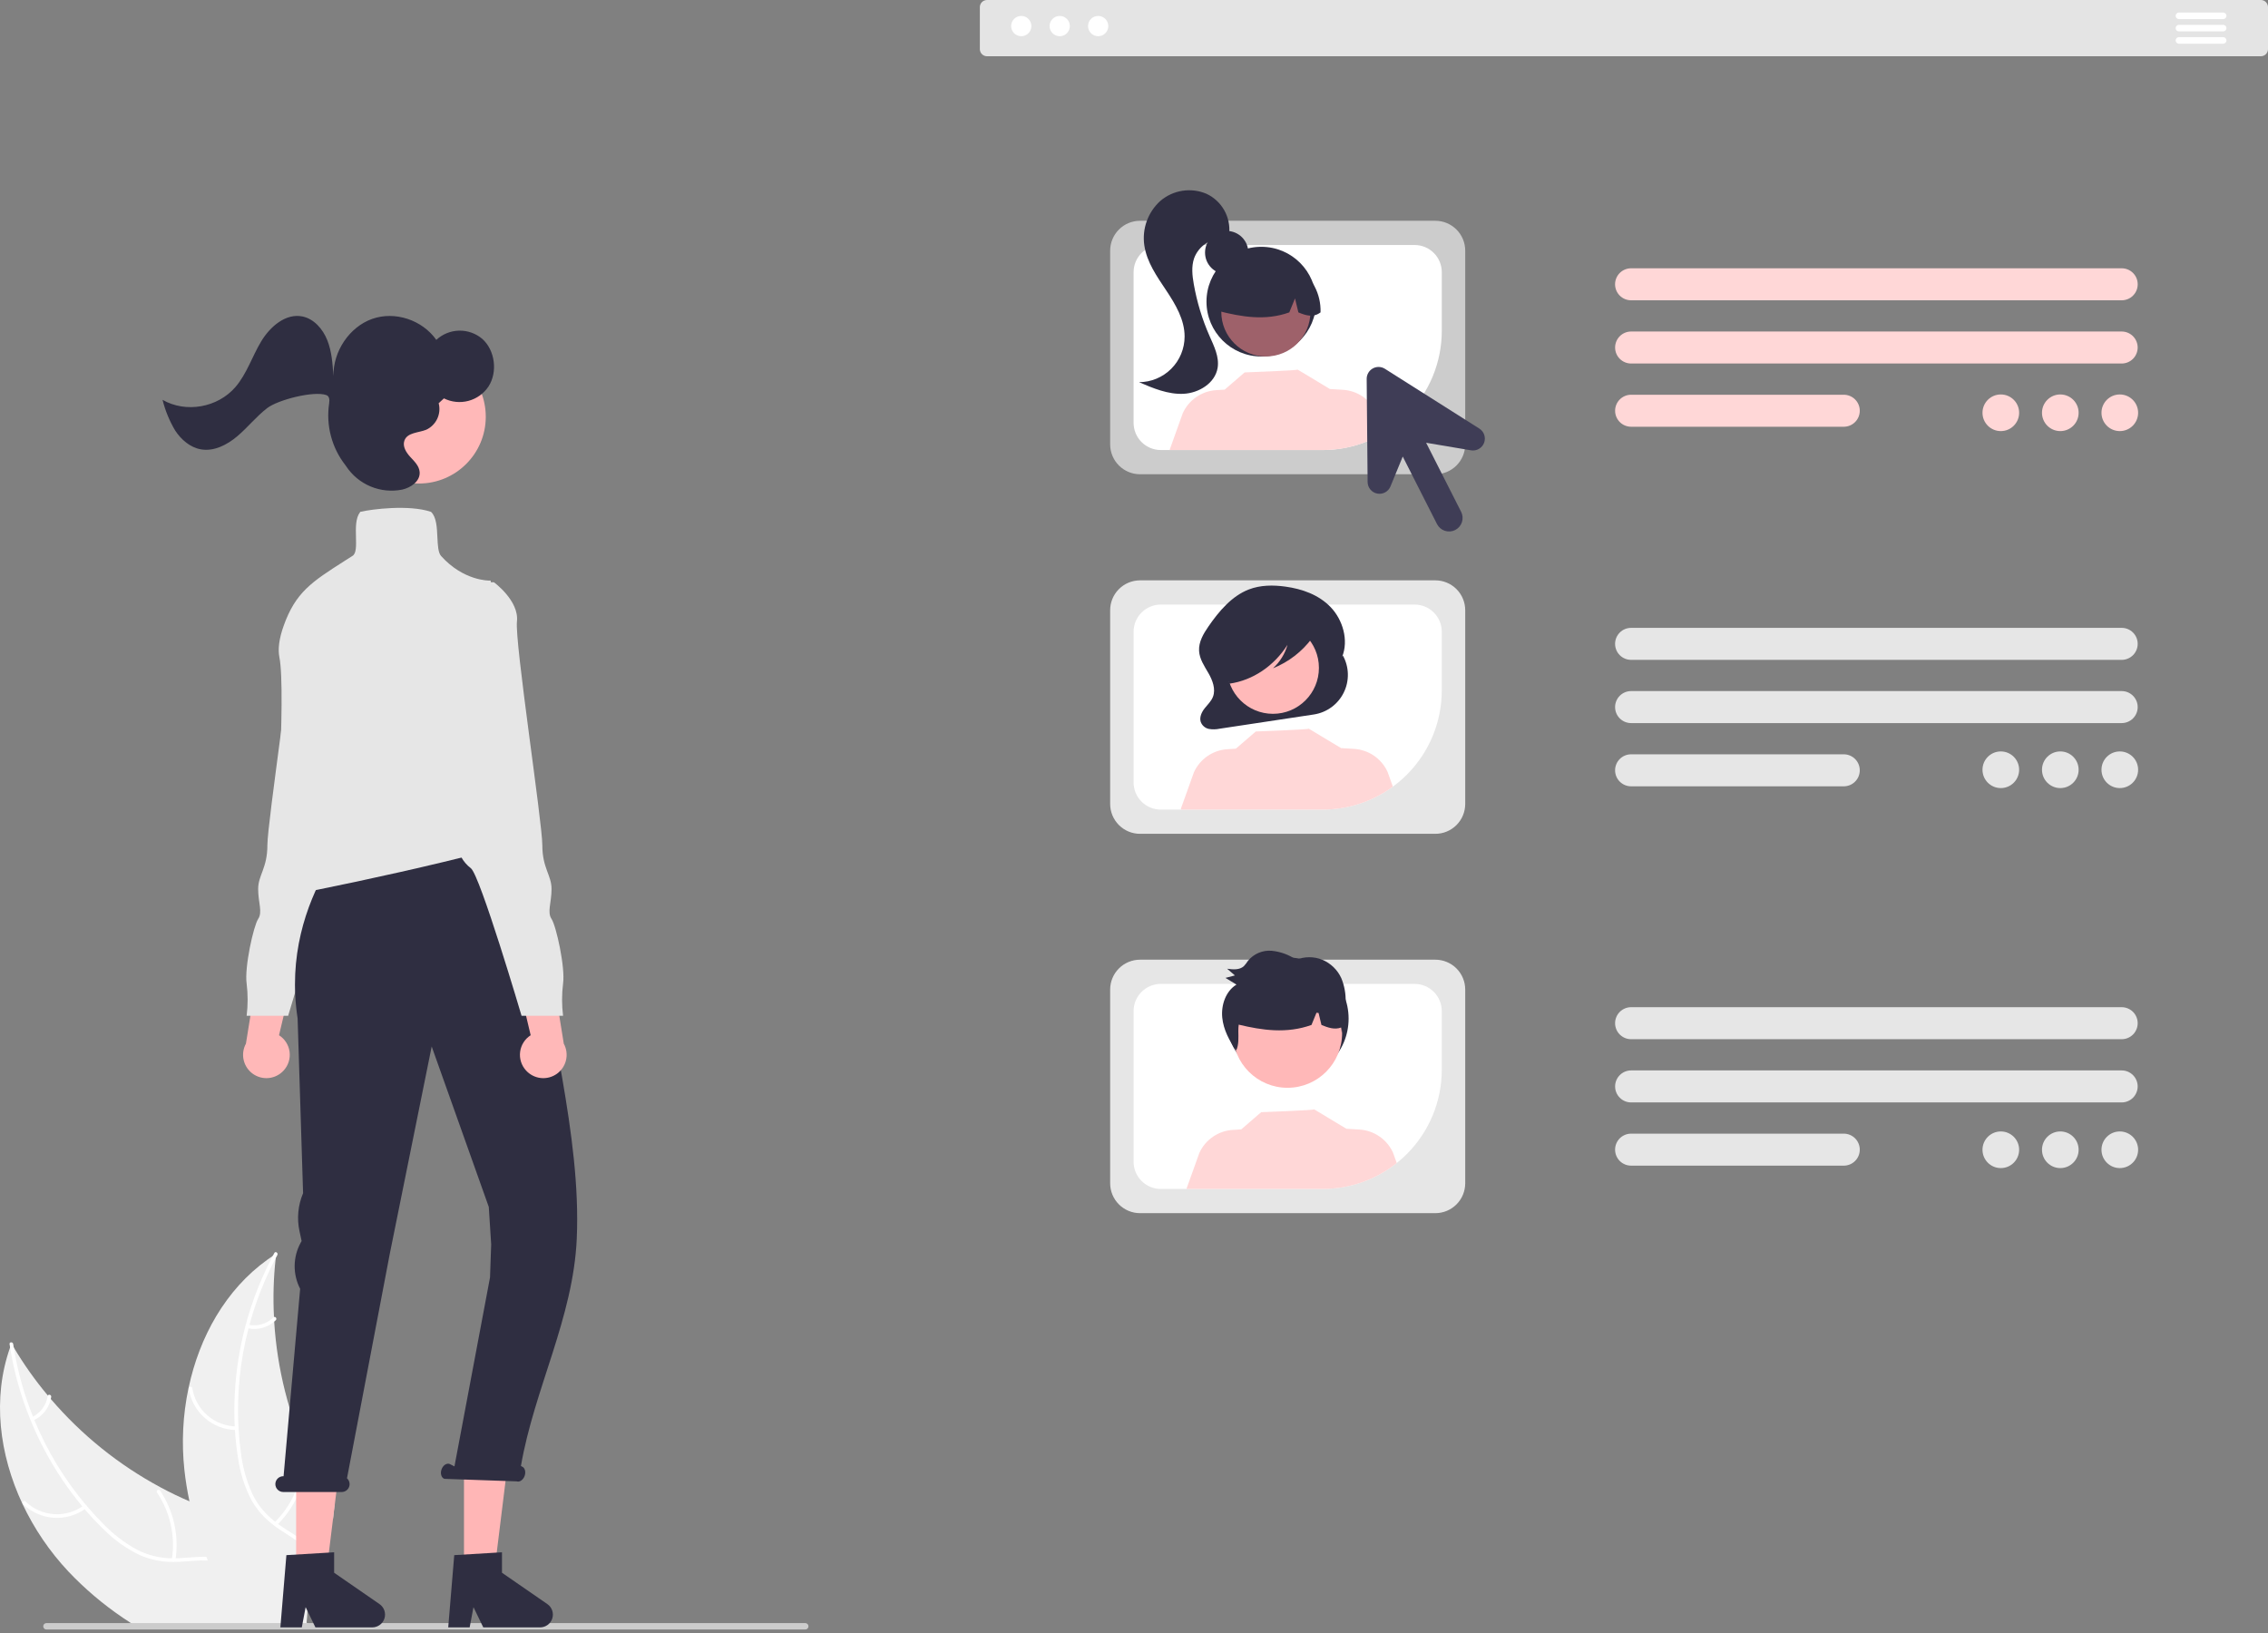 <svg width="500" height="360" viewBox="0 0 500 360" fill="none" xmlns="http://www.w3.org/2000/svg">
<rect x="0" y="0" width="500" height="360" fill="#808080" stroke="none"/>
<g clip-path="url(#clip0_2_71)">
<path d="M67.904 357.979C67.898 357.997 67.898 358.021 67.892 358.039H29.211C28.483 357.58 27.767 357.102 27.062 356.619C22.713 353.672 18.697 350.262 15.084 346.449C10.942 342.035 7.52 336.998 4.944 331.522C-0.159 320.635 -1.729 308.251 2.222 297.06C2.222 297.06 2.222 297.059 2.222 297.058C2.223 297.057 2.223 297.057 2.224 297.056C2.224 297.055 2.225 297.055 2.226 297.055C2.226 297.054 2.227 297.054 2.228 297.054C2.323 296.774 2.431 296.487 2.538 296.201C2.699 296.481 2.855 296.756 3.022 297.03L3.028 297.036C5.245 300.768 7.76 304.315 10.548 307.642V307.648C10.763 307.905 10.978 308.161 11.198 308.412C11.198 308.413 11.198 308.414 11.199 308.414C11.199 308.415 11.2 308.416 11.2 308.416C11.201 308.417 11.201 308.417 11.202 308.418C11.203 308.418 11.204 308.418 11.204 308.418C17.973 316.331 26.151 322.92 35.322 327.851C35.352 327.869 35.376 327.881 35.406 327.899C35.437 327.917 35.469 327.933 35.502 327.947C35.508 327.953 35.514 327.953 35.52 327.959C37.555 329.057 39.644 330.059 41.768 330.967V330.973C43.44 331.695 45.141 332.351 46.853 332.96C50.506 334.243 54.445 335.413 57.943 337.102C61.345 338.743 64.341 340.874 66.292 344.079C66.442 344.342 66.591 344.598 66.728 344.861L65.588 352.751L67.862 352.739L67.647 356.619L67.588 357.741L67.904 357.979Z" fill="#F0F0F0"/>
<path d="M58.355 358.039H57.537C57.459 357.562 57.382 357.09 57.292 356.619C57.06 355.328 56.745 354.055 56.349 352.805C56.17 352.244 55.967 351.695 55.734 351.152C54.415 348.06 52.147 345.344 48.793 344.437C47.817 344.178 46.813 344.036 45.803 344.013C43.804 343.93 41.774 344.187 39.787 344.294C39.297 344.318 38.802 344.336 38.325 344.33H38.313C35.728 344.373 33.165 343.855 30.799 342.814C27.877 341.415 25.216 339.525 22.932 337.227C21.438 335.797 20.018 334.291 18.677 332.715V332.709C18.498 332.512 18.325 332.31 18.152 332.101C14.992 328.303 12.23 324.191 9.909 319.83C8.726 317.625 7.664 315.358 6.728 313.038C6.716 313.017 6.706 312.995 6.698 312.972C4.604 307.856 3.102 302.518 2.222 297.06C2.222 297.06 2.222 297.059 2.222 297.058C2.223 297.057 2.223 297.057 2.224 297.056C2.224 297.056 2.225 297.055 2.226 297.055C2.226 297.055 2.227 297.054 2.228 297.054C2.18 296.81 2.144 296.559 2.109 296.314C2.031 295.807 2.837 295.783 2.908 296.29C2.944 296.541 2.98 296.78 3.022 297.03L3.028 297.036C3.875 302.262 5.296 307.378 7.265 312.292V312.298C7.367 312.548 7.468 312.793 7.57 313.038C10.371 319.833 14.206 326.155 18.939 331.778L18.945 331.79C18.993 331.85 19.047 331.904 19.101 331.963C19.103 331.966 19.105 331.969 19.106 331.972C19.107 331.975 19.107 331.978 19.107 331.981C19.113 331.975 19.113 331.981 19.113 331.981C20.217 333.288 21.375 334.542 22.58 335.759C24.809 338.115 27.395 340.105 30.244 341.656C32.622 342.874 35.253 343.516 37.925 343.53C38.193 343.53 38.462 343.536 38.73 343.53C38.945 343.53 39.16 343.524 39.375 343.512C41.398 343.417 43.452 343.16 45.487 343.196C46.412 343.214 47.335 343.31 48.244 343.482C49.738 343.803 51.147 344.435 52.38 345.338C53.612 346.241 54.639 347.395 55.394 348.723C56.153 350.006 56.758 351.374 57.197 352.799C57.346 353.265 57.471 353.736 57.597 354.213V354.219C57.788 354.983 57.955 355.759 58.098 356.541C58.105 356.566 58.109 356.593 58.11 356.619C58.199 357.09 58.277 357.568 58.355 358.039Z" fill="white"/>
<path d="M18.983 332.492C16.937 334.015 14.416 334.762 11.871 334.599C9.325 334.435 6.921 333.372 5.086 331.6C4.717 331.24 5.259 330.648 5.629 331.008C7.334 332.662 9.574 333.652 11.945 333.799C14.315 333.947 16.661 333.242 18.557 331.812C18.97 331.501 19.393 332.183 18.983 332.492Z" fill="white"/>
<path d="M37.891 343.776C38.692 338.624 37.521 333.359 34.613 329.031C34.324 328.602 35.005 328.177 35.293 328.605C38.311 333.115 39.518 338.596 38.673 343.956C38.592 344.467 37.81 344.284 37.891 343.776V343.776Z" fill="white"/>
<path d="M7.049 312.404C7.963 311.98 8.758 311.335 9.361 310.527C9.965 309.72 10.358 308.775 10.507 307.778C10.581 307.266 11.362 307.449 11.288 307.957C11.12 309.058 10.684 310.101 10.019 310.995C9.354 311.889 8.481 312.606 7.475 313.084C7.384 313.137 7.276 313.154 7.173 313.13C7.07 313.106 6.981 313.045 6.922 312.957C6.866 312.867 6.848 312.758 6.872 312.655C6.895 312.551 6.959 312.461 7.049 312.404H7.049Z" fill="white"/>
<path d="M73.741 331.784L73.413 334.81L68.19 334.733L67.403 340.188L67.265 341.125V341.131L66.728 344.861L65.588 352.751L67.862 352.739L67.647 356.619L67.588 357.741L67.904 357.979L67.975 358.039L67.999 358.057C67.934 358.188 67.862 358.32 67.79 358.457C67.832 358.314 67.862 358.182 67.892 358.039H52.78C52.499 357.568 52.225 357.096 51.956 356.619C49.624 352.56 47.569 348.349 45.803 344.013C45.696 343.745 45.582 343.476 45.487 343.202V343.196C43.917 339.229 42.673 335.141 41.768 330.973V330.967C41.278 328.683 40.906 326.377 40.652 324.055C40.005 318.055 40.305 311.991 41.542 306.084C41.552 306.055 41.56 306.025 41.566 305.995C43.947 294.721 49.754 284.3 58.951 277.699C59.333 277.412 59.727 277.144 60.127 276.881C60.133 276.875 60.133 276.875 60.139 276.875C60.14 276.875 60.141 276.875 60.141 276.875C60.142 276.875 60.143 276.874 60.143 276.874C60.144 276.873 60.144 276.872 60.145 276.872C60.145 276.871 60.145 276.87 60.145 276.869C60.396 276.708 60.64 276.547 60.891 276.386C60.855 276.708 60.813 277.03 60.784 277.353C60.301 281.664 60.174 286.008 60.402 290.34V290.352C60.408 290.686 60.425 291.02 60.449 291.36V291.372C61.1 301.782 63.672 311.98 68.035 321.453C68.043 321.478 68.053 321.502 68.065 321.525C68.077 321.554 68.089 321.578 68.101 321.608C69.733 325.132 71.618 328.533 73.741 331.784V331.784Z" fill="#F0F0F0"/>
<path d="M61.141 276.68C61.021 276.9 60.897 277.127 60.784 277.353C59.893 279.038 59.072 280.76 58.323 282.517C56.983 285.622 55.869 288.819 54.988 292.083C54.917 292.338 54.847 292.598 54.782 292.857C52.922 299.98 52.178 307.348 52.576 314.698C52.577 314.771 52.582 314.837 52.588 314.908C52.683 316.624 52.848 318.334 53.082 320.038C53.442 323.26 54.308 326.406 55.646 329.359C55.834 329.745 56.032 330.122 56.24 330.486C56.757 331.377 57.358 332.217 58.033 332.994C58.52 333.563 59.045 334.098 59.604 334.595C59.941 334.901 60.289 335.198 60.653 335.481C60.863 335.645 61.078 335.808 61.294 335.97C61.472 336.091 61.646 336.219 61.824 336.34C63.677 337.608 65.675 338.736 67.403 340.189L67.267 341.127C65.584 339.612 63.552 338.465 61.683 337.212C60.512 336.437 59.416 335.555 58.408 334.577C58.276 334.442 58.138 334.308 58.011 334.167C57.329 333.464 56.713 332.7 56.171 331.885C55.895 331.478 55.635 331.057 55.39 330.614C53.906 327.738 52.922 324.631 52.479 321.425C52.147 319.38 51.918 317.319 51.793 315.251C51.771 314.982 51.756 314.718 51.746 314.448C51.512 309.514 51.783 304.569 52.553 299.69C53.526 293.501 55.288 287.463 57.798 281.723C58.515 280.08 59.297 278.462 60.144 276.869C60.252 276.651 60.366 276.438 60.486 276.217C60.729 275.763 61.384 276.226 61.141 276.68Z" fill="white"/>
<path d="M52.174 315.262C49.623 315.247 47.161 314.325 45.227 312.662C43.293 310.999 42.013 308.703 41.615 306.183C41.537 305.673 42.326 305.527 42.404 306.038C42.77 308.385 43.963 310.524 45.767 312.069C47.571 313.614 49.868 314.463 52.243 314.463C52.76 314.463 52.687 315.262 52.174 315.262V315.262Z" fill="white"/>
<path d="M60.477 335.656C64.219 332.024 66.454 327.116 66.737 321.909C66.765 321.393 67.564 321.463 67.536 321.978C67.231 327.396 64.895 332.499 60.993 336.27C60.621 336.629 60.107 336.013 60.477 335.656H60.477Z" fill="white"/>
<path d="M54.739 292.038C55.725 292.25 56.748 292.213 57.716 291.932C58.684 291.65 59.567 291.133 60.286 290.426C60.653 290.062 61.167 290.679 60.802 291.04C60.004 291.817 59.028 292.388 57.959 292.701C56.89 293.014 55.761 293.061 54.67 292.837C54.565 292.825 54.469 292.773 54.401 292.692C54.334 292.612 54.299 292.508 54.305 292.403C54.315 292.297 54.366 292.2 54.447 292.131C54.528 292.063 54.633 292.03 54.739 292.038H54.739Z" fill="white"/>
<path d="M178.235 358.523C178.235 358.616 178.217 358.708 178.182 358.795C178.146 358.881 178.094 358.959 178.028 359.025C177.962 359.091 177.883 359.144 177.797 359.179C177.711 359.215 177.618 359.233 177.525 359.233H10.238C10.144 359.233 10.052 359.214 9.966 359.179C9.88 359.143 9.801 359.091 9.735 359.025C9.669 358.959 9.617 358.881 9.581 358.794C9.546 358.708 9.527 358.616 9.527 358.523C9.527 358.429 9.546 358.337 9.581 358.251C9.617 358.165 9.669 358.086 9.735 358.02C9.801 357.954 9.88 357.902 9.966 357.866C10.052 357.831 10.144 357.812 10.238 357.812H177.525C177.618 357.812 177.711 357.83 177.797 357.866C177.883 357.901 177.962 357.954 178.028 358.02C178.094 358.086 178.146 358.164 178.182 358.25C178.217 358.337 178.235 358.429 178.235 358.523V358.523Z" fill="#CCCCCC"/>
<path d="M467.744 66.2H359.588C359.124 66.201 358.665 66.11 358.236 65.933C357.808 65.756 357.418 65.496 357.09 65.168C356.762 64.841 356.502 64.452 356.325 64.024C356.147 63.595 356.056 63.136 356.056 62.673C356.056 62.209 356.147 61.75 356.325 61.322C356.502 60.894 356.762 60.505 357.09 60.177C357.418 59.849 357.808 59.59 358.236 59.413C358.665 59.236 359.124 59.145 359.588 59.145H467.744C468.208 59.145 468.667 59.236 469.095 59.413C469.524 59.59 469.913 59.849 470.241 60.177C470.569 60.505 470.83 60.894 471.007 61.322C471.185 61.75 471.276 62.209 471.276 62.673C471.276 63.136 471.185 63.595 471.007 64.024C470.83 64.452 470.569 64.841 470.241 65.168C469.913 65.496 469.524 65.756 469.095 65.933C468.667 66.11 468.208 66.201 467.744 66.2Z" fill="#FFD7D7"/>
<path d="M467.744 80.138H359.588C358.653 80.137 357.757 79.765 357.096 79.103C356.436 78.442 356.065 77.546 356.065 76.611C356.065 75.676 356.436 74.779 357.096 74.118C357.757 73.457 358.653 73.085 359.588 73.083H467.744C468.679 73.085 469.575 73.457 470.236 74.118C470.896 74.779 471.267 75.676 471.267 76.611C471.267 77.546 470.896 78.442 470.236 79.103C469.575 79.765 468.679 80.137 467.744 80.138V80.138Z" fill="#FFD7D7"/>
<path d="M406.471 94.077H359.588C358.653 94.075 357.757 93.703 357.096 93.042C356.436 92.38 356.065 91.484 356.065 90.549C356.065 89.614 356.436 88.718 357.096 88.056C357.757 87.395 358.653 87.023 359.588 87.022H406.471C406.935 87.021 407.394 87.112 407.822 87.289C408.251 87.466 408.64 87.725 408.968 88.053C409.296 88.381 409.557 88.77 409.734 89.198C409.912 89.626 410.003 90.085 410.003 90.549C410.003 91.013 409.912 91.472 409.734 91.9C409.557 92.328 409.296 92.718 408.968 93.045C408.64 93.373 408.251 93.632 407.822 93.809C407.394 93.987 406.935 94.077 406.471 94.077V94.077Z" fill="#FFD7D7"/>
<path d="M467.744 145.468H359.588C358.652 145.468 357.755 145.097 357.093 144.435C356.432 143.774 356.06 142.876 356.06 141.941C356.06 141.005 356.432 140.108 357.093 139.447C357.755 138.785 358.652 138.414 359.588 138.414H467.744C468.68 138.414 469.577 138.785 470.238 139.447C470.9 140.108 471.272 141.005 471.272 141.941C471.272 142.876 470.9 143.774 470.238 144.435C469.577 145.097 468.68 145.468 467.744 145.468Z" fill="#E6E6E6"/>
<path d="M467.744 159.407H359.588C358.652 159.407 357.755 159.035 357.093 158.373C356.432 157.712 356.06 156.815 356.06 155.879C356.06 154.943 356.432 154.046 357.093 153.385C357.755 152.723 358.652 152.351 359.588 152.351H467.744C468.68 152.351 469.577 152.723 470.239 153.385C470.9 154.046 471.272 154.943 471.272 155.879C471.272 156.815 470.9 157.712 470.239 158.373C469.577 159.035 468.68 159.407 467.744 159.407V159.407Z" fill="#E6E6E6"/>
<path d="M406.471 173.345H359.588C358.652 173.345 357.755 172.973 357.093 172.312C356.432 171.65 356.06 170.753 356.06 169.817C356.06 168.882 356.432 167.985 357.093 167.323C357.755 166.661 358.652 166.29 359.588 166.29H406.471C406.935 166.289 407.394 166.38 407.822 166.557C408.251 166.734 408.64 166.994 408.968 167.321C409.296 167.649 409.557 168.038 409.734 168.466C409.912 168.895 410.003 169.354 410.003 169.817C410.003 170.281 409.912 170.74 409.734 171.168C409.557 171.597 409.296 171.986 408.968 172.313C408.64 172.641 408.251 172.901 407.822 173.078C407.394 173.255 406.935 173.345 406.471 173.345V173.345Z" fill="#E6E6E6"/>
<path d="M467.744 229.095H359.588C359.124 229.095 358.666 229.003 358.238 228.826C357.81 228.649 357.421 228.389 357.093 228.062C356.766 227.734 356.506 227.345 356.329 226.917C356.152 226.489 356.06 226.031 356.06 225.567C356.06 225.104 356.152 224.645 356.329 224.218C356.506 223.79 356.766 223.401 357.093 223.073C357.421 222.746 357.81 222.486 358.238 222.309C358.666 222.131 359.124 222.04 359.588 222.04H467.744C468.207 222.04 468.666 222.131 469.094 222.309C469.522 222.486 469.911 222.746 470.238 223.073C470.566 223.401 470.826 223.79 471.003 224.218C471.18 224.645 471.272 225.104 471.272 225.567C471.272 226.031 471.18 226.489 471.003 226.917C470.826 227.345 470.566 227.734 470.238 228.062C469.911 228.389 469.522 228.649 469.094 228.826C468.666 229.003 468.207 229.095 467.744 229.095V229.095Z" fill="#E6E6E6"/>
<path d="M467.744 243.033H359.588C358.653 243.032 357.757 242.66 357.096 241.998C356.436 241.337 356.065 240.44 356.065 239.506C356.065 238.571 356.436 237.674 357.096 237.013C357.757 236.351 358.653 235.979 359.588 235.978H467.744C468.679 235.979 469.575 236.351 470.236 237.013C470.896 237.674 471.267 238.571 471.267 239.506C471.267 240.44 470.896 241.337 470.236 241.998C469.575 242.66 468.679 243.032 467.744 243.033Z" fill="#E6E6E6"/>
<path d="M406.471 256.971H359.588C358.652 256.971 357.755 256.6 357.093 255.938C356.432 255.277 356.06 254.379 356.06 253.444C356.06 252.508 356.432 251.611 357.093 250.949C357.755 250.288 358.652 249.916 359.588 249.916H406.471C406.935 249.916 407.394 250.006 407.822 250.183C408.251 250.36 408.64 250.62 408.968 250.948C409.296 251.275 409.557 251.665 409.734 252.093C409.912 252.521 410.003 252.98 410.003 253.444C410.003 253.907 409.912 254.367 409.734 254.795C409.557 255.223 409.296 255.612 408.968 255.94C408.64 256.267 408.251 256.527 407.822 256.704C407.394 256.881 406.935 256.972 406.471 256.971V256.971Z" fill="#E6E6E6"/>
<path d="M316.439 183.819H251.326C249.581 183.817 247.908 183.123 246.674 181.889C245.441 180.655 244.746 178.982 244.744 177.237V134.521C244.746 132.776 245.441 131.103 246.674 129.87C247.908 128.636 249.581 127.942 251.326 127.94H316.439C318.184 127.942 319.857 128.636 321.091 129.87C322.325 131.103 323.019 132.776 323.021 134.521V177.237C323.019 178.982 322.325 180.655 321.091 181.889C319.857 183.123 318.184 183.817 316.439 183.819Z" fill="#E6E6E6"/>
<path d="M311.863 133.277H255.904C254.315 133.279 252.792 133.91 251.668 135.034C250.544 136.157 249.912 137.68 249.91 139.269V172.488C249.912 174.077 250.544 175.601 251.668 176.724C252.792 177.848 254.315 178.48 255.904 178.483H291.587C298.552 178.476 305.229 175.706 310.154 170.781C315.078 165.857 317.848 159.18 317.855 152.215V139.269C317.853 137.68 317.221 136.157 316.098 135.034C314.975 133.911 313.452 133.279 311.863 133.277V133.277Z" fill="white"/>
<path d="M296.049 144.508L295.882 144.809C297.37 141.14 296.017 136.62 293.361 133.854C290.706 131.087 287.014 129.823 283.379 129.321C280.681 128.949 277.88 128.959 275.314 129.948C271.598 131.379 268.759 134.693 266.389 138.14C265.305 139.716 264.239 141.514 264.347 143.484C264.447 145.313 265.533 146.865 266.422 148.416C267.311 149.968 268.053 151.893 267.415 153.586C267.035 154.595 266.231 155.322 265.579 156.147C264.928 156.973 264.391 158.089 264.706 159.124C264.846 159.521 265.086 159.874 265.403 160.15C265.721 160.425 266.104 160.614 266.516 160.697C267.313 160.83 268.129 160.811 268.92 160.64L289.639 157.51C291.047 157.297 292.383 156.747 293.532 155.906C294.682 155.066 295.611 153.96 296.24 152.683C296.87 151.406 297.181 149.995 297.148 148.572C297.115 147.148 296.738 145.754 296.049 144.508V144.508Z" fill="#2F2E41"/>
<path d="M280.637 157.365C286.232 157.365 290.768 152.83 290.768 147.235C290.768 141.64 286.232 137.105 280.637 137.105C275.043 137.105 270.507 141.64 270.507 147.235C270.507 152.83 275.043 157.365 280.637 157.365Z" fill="#FFB9B9"/>
<path d="M307.072 173.42C302.582 176.716 297.156 178.489 291.587 178.483H260.502C260.439 178.432 260.38 178.381 260.317 178.328L263.216 170.238C263.871 168.802 264.905 167.57 266.207 166.676C267.509 165.782 269.029 165.26 270.605 165.164L272.45 165.051L276.848 161.258C276.848 161.258 288.697 160.835 288.521 160.632L295.699 164.95L295.693 164.92L298.515 165.093C300.091 165.188 301.612 165.71 302.913 166.604C304.215 167.498 305.249 168.73 305.904 170.167L307.072 173.42Z" fill="#FFD7D7"/>
<path d="M290.246 137.833C289.985 136.45 288.574 135.817 287.365 135.51C283.858 134.616 280.211 134.415 276.628 134.921C274.016 135.293 271.341 136.115 269.446 138.154C267.918 139.87 267.052 142.076 267.004 144.374C266.927 145.748 267.234 147.116 267.89 148.326C268.184 148.889 268.619 149.366 269.153 149.71C269.687 150.054 270.301 150.253 270.935 150.288L271.057 150.711C276.143 150.002 280.867 146.838 283.843 142.146C283.284 144.14 282.173 145.936 280.637 147.325C284.071 145.951 287.056 143.651 289.259 140.68C289.861 139.881 290.445 138.885 290.246 137.833Z" fill="#2F2E41"/>
<path d="M316.439 104.551H251.326C249.581 104.549 247.908 103.855 246.674 102.621C245.441 101.387 244.746 99.714 244.744 97.969V55.253C244.746 53.508 245.441 51.835 246.674 50.601C247.908 49.367 249.581 48.673 251.326 48.671H316.439C318.184 48.673 319.857 49.367 321.091 50.601C322.325 51.835 323.019 53.508 323.021 55.253V97.969C323.019 99.714 322.325 101.387 321.091 102.621C319.857 103.855 318.184 104.549 316.439 104.551Z" fill="#CCCCCC"/>
<path d="M311.863 54.009H255.904C254.316 54.011 252.792 54.643 251.669 55.766C250.545 56.889 249.912 58.412 249.91 60.001V93.22C249.912 94.809 250.544 96.332 251.668 97.456C252.792 98.58 254.315 99.212 255.904 99.215H291.587C298.552 99.209 305.23 96.44 310.155 91.515C315.08 86.59 317.849 79.912 317.855 72.947V60.001C317.853 58.412 317.221 56.889 316.098 55.766C314.975 54.642 313.452 54.011 311.863 54.009V54.009Z" fill="white"/>
<path d="M270.434 60.453C273.069 60.453 275.206 58.317 275.206 55.681C275.206 53.046 273.069 50.909 270.434 50.909C267.798 50.909 265.662 53.046 265.662 55.681C265.662 58.317 267.798 60.453 270.434 60.453Z" fill="#2F2E41"/>
<path d="M278.069 78.587C284.745 78.587 290.158 73.174 290.158 66.498C290.158 59.821 284.745 54.409 278.069 54.409C271.392 54.409 265.98 59.821 265.98 66.498C265.98 73.174 271.392 78.587 278.069 78.587Z" fill="#2F2E41"/>
<path d="M279.069 78.584C284.495 78.584 288.893 74.186 288.893 68.76C288.893 63.335 284.495 58.937 279.069 58.937C273.644 58.937 269.246 63.335 269.246 68.76C269.246 74.186 273.644 78.584 279.069 78.584Z" fill="#9E616A"/>
<path d="M285.741 58.746C284.019 57.697 282.047 57.129 280.031 57.103C278.016 57.076 276.03 57.592 274.281 58.595C272.533 59.599 271.086 61.054 270.092 62.808C269.099 64.562 268.594 66.551 268.632 68.567C273.638 69.824 278.897 70.785 284.235 68.868L285.496 65.782L286.239 68.87C287.865 69.534 289.494 70.097 291.124 68.863C291.191 66.853 290.729 64.861 289.784 63.086C288.839 61.31 287.445 59.814 285.741 58.746V58.746Z" fill="#2F2E41"/>
<path d="M265.991 42.727C264.315 42.012 262.473 41.78 260.673 42.058C258.872 42.335 257.186 43.111 255.803 44.297C254.451 45.517 253.422 47.052 252.807 48.767C252.192 50.481 252.011 52.32 252.28 54.122C252.821 57.785 255.048 60.94 257.101 64.022C259.154 67.104 261.16 70.481 261.157 74.185C261.156 76.852 260.096 79.41 258.212 81.297C256.327 83.185 253.77 84.248 251.103 84.253C254.234 85.6 257.501 86.975 260.906 86.815C264.31 86.655 267.879 84.466 268.434 81.104C268.834 78.681 267.645 76.318 266.654 74.071C265.039 70.41 263.872 66.568 263.177 62.627C262.846 60.746 262.631 58.769 263.244 56.96C263.732 55.62 264.638 54.472 265.828 53.686C267.018 52.9 268.43 52.517 269.854 52.594L270.979 51.582C271.172 49.77 270.795 47.944 269.901 46.357C269.007 44.77 267.64 43.501 265.991 42.727V42.727Z" fill="#2F2E41"/>
<path d="M305.055 95.49C300.988 97.933 296.332 99.221 291.587 99.215H257.913L257.859 99.17L260.758 91.077C261.413 89.641 262.447 88.41 263.749 87.517C265.051 86.623 266.571 86.101 268.147 86.006L269.992 85.893L274.389 82.1C274.389 82.1 286.239 81.674 286.063 81.471L293.241 85.789L293.235 85.762L296.057 85.935C297.633 86.029 299.154 86.55 300.456 87.444C301.758 88.337 302.791 89.569 303.446 91.006L305.055 95.49Z" fill="#FFD7D7"/>
<path d="M316.439 267.445H251.326C249.581 267.443 247.908 266.749 246.674 265.515C245.441 264.281 244.746 262.608 244.744 260.863V218.148C244.746 216.403 245.441 214.73 246.674 213.496C247.908 212.262 249.581 211.568 251.326 211.566H316.439C318.184 211.568 319.857 212.262 321.091 213.496C322.325 214.73 323.019 216.403 323.021 218.148V260.863C323.019 262.608 322.325 264.281 321.091 265.515C319.857 266.749 318.184 267.443 316.439 267.445Z" fill="#E6E6E6"/>
<path d="M311.863 216.904H255.904C254.315 216.905 252.792 217.537 251.668 218.66C250.544 219.783 249.912 221.307 249.91 222.896V256.114C249.912 257.704 250.544 259.227 251.668 260.351C252.792 261.475 254.315 262.107 255.904 262.109H291.587C298.552 262.102 305.229 259.333 310.154 254.408C315.078 249.483 317.848 242.806 317.855 235.842V222.896C317.853 221.307 317.221 219.784 316.098 218.66C314.975 217.537 313.452 216.905 311.863 216.904V216.904Z" fill="white"/>
<path d="M283.834 238.036C291.278 238.036 297.312 232.001 297.312 224.558C297.312 217.114 291.278 211.079 283.834 211.079C276.39 211.079 270.356 217.114 270.356 224.558C270.356 232.001 276.39 238.036 283.834 238.036Z" fill="#2F2E41"/>
<path d="M283.84 239.806C290.489 239.806 295.88 234.416 295.88 227.766C295.88 221.116 290.489 215.725 283.84 215.725C277.19 215.725 271.799 221.116 271.799 227.766C271.799 234.416 277.19 239.806 283.84 239.806Z" fill="#FFB8B8"/>
<path d="M307.924 256.397C303.285 260.101 297.523 262.115 291.587 262.109H261.559L264.408 254.163C265.063 252.726 266.097 251.495 267.399 250.601C268.7 249.707 270.221 249.184 271.797 249.089L273.642 248.975L278.039 245.182C278.039 245.182 289.889 244.759 289.713 244.557L296.891 248.874L296.885 248.844L299.706 249.017C301.283 249.112 302.803 249.635 304.105 250.529C305.407 251.423 306.441 252.654 307.096 254.091L307.924 256.397Z" fill="#FFD7D7"/>
<path d="M296.543 223.543C296.627 222.644 296.666 221.741 296.659 220.838C296.708 219.053 296.381 217.277 295.698 215.626C294.859 213.798 293.363 212.352 291.507 211.577C289.668 210.835 287.612 210.837 285.774 211.582C284.157 210.469 282.283 209.787 280.328 209.599C279.35 209.521 278.366 209.68 277.462 210.064C276.558 210.447 275.76 211.044 275.137 211.803C274.869 212.221 274.566 212.616 274.23 212.981C273.268 213.872 271.806 213.743 270.527 213.561C271.101 214.053 271.674 214.544 272.248 215.036C271.554 215.217 270.859 215.398 270.165 215.58C270.975 216.071 271.785 216.563 272.595 217.054C270.244 218.466 269.175 221.547 269.457 224.345C269.724 226.994 271.003 229.417 272.532 231.57C273.142 230.283 273.011 228.743 273.001 227.293C272.995 226.823 273.024 226.353 273.086 225.887C278.254 227.125 283.653 227.92 289.128 225.953L290.227 223.264C290.381 223.28 290.536 223.295 290.69 223.311L291.326 225.956C292.77 226.546 294.216 227.061 295.663 226.519C295.733 226.928 295.776 227.345 295.808 227.745C295.932 227.266 296.04 226.783 296.137 226.299C296.329 226.196 296.512 226.079 296.685 225.949C296.72 225.144 296.672 224.338 296.543 223.543V223.543Z" fill="#2F2E41"/>
<path d="M498.427 12.399H217.589C217.172 12.399 216.772 12.233 216.477 11.938C216.183 11.643 216.017 11.243 216.016 10.826V1.573C216.017 1.156 216.183 0.756 216.477 0.461C216.772 0.166 217.172 0 217.589 -1.90735e-06H498.427C498.844 0 499.244 0.166 499.539 0.461C499.834 0.756 500 1.156 500 1.573V10.826C500 11.243 499.834 11.643 499.539 11.938C499.244 12.233 498.844 12.399 498.427 12.399V12.399Z" fill="#E4E4E4"/>
<path d="M225.145 7.982C226.379 7.982 227.379 6.982 227.379 5.748C227.379 4.515 226.379 3.515 225.145 3.515C223.912 3.515 222.912 4.515 222.912 5.748C222.912 6.982 223.912 7.982 225.145 7.982Z" fill="white"/>
<path d="M233.622 7.982C234.856 7.982 235.856 6.982 235.856 5.748C235.856 4.515 234.856 3.515 233.622 3.515C232.389 3.515 231.389 4.515 231.389 5.748C231.389 6.982 232.389 7.982 233.622 7.982Z" fill="white"/>
<path d="M242.1 7.982C243.333 7.982 244.333 6.982 244.333 5.748C244.333 4.515 243.333 3.515 242.1 3.515C240.866 3.515 239.867 4.515 239.867 5.748C239.867 6.982 240.866 7.982 242.1 7.982Z" fill="white"/>
<path d="M490.121 4.211H480.36C480.168 4.211 479.984 4.135 479.848 3.999C479.713 3.864 479.636 3.68 479.636 3.488C479.636 3.296 479.713 3.112 479.848 2.977C479.984 2.841 480.168 2.765 480.36 2.765H490.121C490.313 2.765 490.497 2.841 490.633 2.977C490.768 3.112 490.844 3.296 490.844 3.488C490.844 3.68 490.768 3.864 490.633 3.999C490.497 4.135 490.313 4.211 490.121 4.211V4.211Z" fill="white"/>
<path d="M490.121 6.923H480.36C480.265 6.923 480.171 6.904 480.083 6.868C479.995 6.831 479.915 6.778 479.848 6.711C479.781 6.644 479.728 6.564 479.692 6.476C479.655 6.389 479.636 6.295 479.636 6.2C479.636 6.105 479.655 6.011 479.692 5.923C479.728 5.835 479.781 5.755 479.848 5.688C479.915 5.621 479.995 5.568 480.083 5.532C480.171 5.495 480.265 5.477 480.36 5.477H490.121C490.216 5.477 490.31 5.495 490.398 5.532C490.486 5.568 490.565 5.621 490.633 5.688C490.7 5.755 490.753 5.835 490.789 5.923C490.826 6.011 490.844 6.105 490.844 6.2C490.844 6.295 490.826 6.389 490.789 6.476C490.753 6.564 490.7 6.644 490.633 6.711C490.565 6.778 490.486 6.831 490.398 6.868C490.31 6.904 490.216 6.923 490.121 6.923V6.923Z" fill="white"/>
<path d="M490.121 9.634H480.36C480.168 9.634 479.984 9.558 479.848 9.422C479.713 9.287 479.636 9.103 479.636 8.911C479.636 8.719 479.713 8.535 479.848 8.4C479.984 8.264 480.168 8.188 480.36 8.188H490.121C490.313 8.188 490.497 8.264 490.633 8.4C490.768 8.535 490.844 8.719 490.844 8.911C490.844 9.103 490.768 9.287 490.633 9.422C490.497 9.558 490.313 9.634 490.121 9.634V9.634Z" fill="white"/>
<path d="M441.096 95.037C443.327 95.037 445.135 93.229 445.135 90.998C445.135 88.767 443.327 86.959 441.096 86.959C438.866 86.959 437.057 88.767 437.057 90.998C437.057 93.229 438.866 95.037 441.096 95.037Z" fill="#FFD7D7"/>
<path d="M454.212 95.037C456.443 95.037 458.251 93.229 458.251 90.998C458.251 88.767 456.443 86.959 454.212 86.959C451.982 86.959 450.174 88.767 450.174 90.998C450.174 93.229 451.982 95.037 454.212 95.037Z" fill="#FFD7D7"/>
<path d="M467.329 95.037C469.559 95.037 471.368 93.229 471.368 90.998C471.368 88.767 469.559 86.959 467.329 86.959C465.098 86.959 463.29 88.767 463.29 90.998C463.29 93.229 465.098 95.037 467.329 95.037Z" fill="#FFD7D7"/>
<path d="M441.096 173.734C443.327 173.734 445.135 171.926 445.135 169.695C445.135 167.464 443.327 165.656 441.096 165.656C438.866 165.656 437.057 167.464 437.057 169.695C437.057 171.926 438.866 173.734 441.096 173.734Z" fill="#E6E6E6"/>
<path d="M454.212 173.734C456.443 173.734 458.251 171.926 458.251 169.695C458.251 167.464 456.443 165.656 454.212 165.656C451.982 165.656 450.174 167.464 450.174 169.695C450.174 171.926 451.982 173.734 454.212 173.734Z" fill="#E6E6E6"/>
<path d="M467.329 173.734C469.559 173.734 471.368 171.926 471.368 169.695C471.368 167.464 469.559 165.656 467.329 165.656C465.098 165.656 463.29 167.464 463.29 169.695C463.29 171.926 465.098 173.734 467.329 173.734Z" fill="#E6E6E6"/>
<path d="M441.096 257.508C443.327 257.508 445.135 255.7 445.135 253.47C445.135 251.239 443.327 249.431 441.096 249.431C438.866 249.431 437.057 251.239 437.057 253.47C437.057 255.7 438.866 257.508 441.096 257.508Z" fill="#E6E6E6"/>
<path d="M454.212 257.508C456.443 257.508 458.251 255.7 458.251 253.47C458.251 251.239 456.443 249.431 454.212 249.431C451.982 249.431 450.174 251.239 450.174 253.47C450.174 255.7 451.982 257.508 454.212 257.508Z" fill="#E6E6E6"/>
<path d="M467.329 257.508C469.559 257.508 471.368 255.7 471.368 253.47C471.368 251.239 469.559 249.431 467.329 249.431C465.098 249.431 463.29 251.239 463.29 253.47C463.29 255.7 465.098 257.508 467.329 257.508Z" fill="#E6E6E6"/>
<path d="M326.133 94.482L305.315 81.301C304.917 81.049 304.459 80.909 303.989 80.896C303.518 80.882 303.053 80.996 302.642 81.225C302.231 81.454 301.889 81.789 301.652 82.196C301.415 82.602 301.293 83.065 301.297 83.536L301.502 106.264C301.507 106.868 301.721 107.452 302.108 107.916C302.495 108.38 303.03 108.696 303.623 108.811C304.217 108.925 304.831 108.831 305.363 108.544C305.894 108.257 306.31 107.794 306.54 107.236L309.249 100.647L316.801 115.537C317.16 116.241 317.783 116.774 318.535 117.02C319.287 117.265 320.105 117.201 320.81 116.844C321.515 116.486 322.05 115.863 322.296 115.112C322.542 114.361 322.48 113.542 322.124 112.837L314.4 97.608L324.299 99.275C324.895 99.375 325.507 99.266 326.032 98.966C326.557 98.666 326.962 98.194 327.178 97.629C327.394 97.065 327.408 96.443 327.217 95.869C327.027 95.296 326.644 94.806 326.133 94.482V94.482Z" fill="#3F3D56"/>
<path d="M62.535 235.995C63.041 235.445 63.42 234.79 63.645 234.077C63.87 233.365 63.937 232.611 63.84 231.87C63.743 231.129 63.484 230.418 63.082 229.788C62.681 229.158 62.146 228.623 61.515 228.222L65.705 210.543L56.837 213.783L54.218 230.074C53.614 231.178 53.436 232.466 53.718 233.692C54 234.918 54.721 235.999 55.747 236.729C56.772 237.458 58.029 237.787 59.28 237.652C60.531 237.516 61.689 236.927 62.535 235.995V235.995Z" fill="#FFB8B8"/>
<path d="M83.861 161.911L80.302 171.063C80.302 171.063 81.827 180.214 79.285 182.248C76.743 184.282 77.759 184.282 77.759 185.807C77.672 186.901 77.355 187.965 76.829 188.928C76.304 189.892 75.581 190.734 74.709 191.4C72.675 192.925 63.523 223.939 63.523 223.939H54.372C54.667 221.576 54.667 219.185 54.372 216.821C53.863 213.262 55.897 204.111 56.914 202.585C57.931 201.06 56.914 199.026 56.914 195.976C56.914 192.925 58.947 191.4 58.947 186.316C58.947 181.231 65.049 141.574 64.54 136.998C64.032 132.422 69.624 128.355 69.624 128.355H74.709L83.861 161.911Z" fill="#E6E6E6"/>
<path d="M65.288 347.347H71.875L75.01 321.938H65.287L65.288 347.347Z" fill="#FFB6B6"/>
<path d="M63.138 342.835L73.662 342.207V346.716L83.668 353.627C84.163 353.968 84.535 354.458 84.731 355.026C84.927 355.594 84.936 356.21 84.757 356.783C84.578 357.356 84.221 357.858 83.737 358.213C83.253 358.569 82.669 358.761 82.068 358.761H69.538L67.378 354.301L66.535 358.761H61.811L63.138 342.835Z" fill="#2F2E41"/>
<path d="M102.292 347.347H108.879L112.014 321.938H102.291L102.292 347.347Z" fill="#FFB6B6"/>
<path d="M100.142 342.835L110.666 342.207V346.716L120.672 353.627C121.167 353.968 121.539 354.458 121.735 355.026C121.931 355.594 121.94 356.21 121.761 356.783C121.582 357.356 121.225 357.858 120.741 358.213C120.257 358.569 119.672 358.761 119.072 358.761H106.542L104.382 354.301L103.539 358.761H98.815L100.142 342.835Z" fill="#2F2E41"/>
<path d="M62.445 325.435H62.517L66.171 284.12C65.351 282.539 64.935 280.779 64.96 278.998C64.985 277.217 65.45 275.469 66.313 273.911L66.494 273.583L66.024 271.403C65.42 268.602 65.697 265.683 66.818 263.045L65.612 224.506C61.39 197.141 81.513 179.294 81.513 179.294H111.658L118.13 201.529C120.56 225.203 128.159 250.104 127.152 273.055C126.387 290.514 117.776 306.183 114.843 323.185L115.028 323.279C115.695 323.509 115.98 324.432 115.667 325.341C115.353 326.25 114.558 326.8 113.892 326.57L97.972 326.016C97.305 325.786 97.019 324.863 97.333 323.954C97.647 323.045 98.442 322.495 99.108 322.725L100.19 323.272L108.028 281.615L108.284 274.332L107.757 266.071L95.17 230.702L85.933 276.398L76.498 325.895C76.759 326.131 76.941 326.44 77.022 326.781C77.103 327.123 77.079 327.481 76.952 327.808C76.825 328.136 76.602 328.417 76.312 328.615C76.022 328.813 75.679 328.918 75.328 328.917H62.445C62.217 328.917 61.99 328.872 61.779 328.785C61.568 328.697 61.376 328.569 61.214 328.407C61.053 328.246 60.924 328.054 60.837 327.843C60.749 327.631 60.704 327.405 60.704 327.176C60.704 326.948 60.749 326.721 60.837 326.51C60.924 326.299 61.053 326.107 61.214 325.945C61.376 325.784 61.568 325.655 61.779 325.568C61.99 325.48 62.217 325.435 62.445 325.435V325.435Z" fill="#2F2E41"/>
<path d="M59.947 197.88C58.958 197.88 58.395 197.686 58.178 197.27C57.858 196.659 58.413 195.861 59.054 194.937C59.531 194.333 59.906 193.657 60.166 192.934C60.55 191.398 63.141 152.619 61.591 144.871C61.233 143.078 61.541 140.78 62.508 138.04C65.149 130.559 68.753 128.259 75.933 123.679C76.516 123.308 77.123 122.919 77.754 122.514C78.57 121.99 78.525 120.251 78.477 118.409C78.424 116.362 78.368 114.245 79.371 112.922L79.436 112.836L79.541 112.811C81.967 112.25 90.125 111.209 94.956 112.819L95.023 112.841L95.073 112.891C96.22 114.039 96.325 116.262 96.426 118.411C96.509 120.176 96.587 121.842 97.237 122.566C102.2 128.099 107.83 127.991 107.887 127.99L108.166 127.982L108.194 128.259C110.353 150.222 113.834 183.37 114.573 184.675C114.612 184.734 114.634 184.803 114.636 184.875C114.638 184.946 114.621 185.016 114.586 185.078C113.5 187.107 63.678 197.88 59.947 197.88Z" fill="#E6E6E6"/>
<path d="M92.37 106.594C100.501 106.594 107.092 100.003 107.092 91.872C107.092 83.741 100.501 77.15 92.37 77.15C84.239 77.15 77.647 83.741 77.647 91.872C77.647 100.003 84.239 106.594 92.37 106.594Z" fill="#FFB8B8"/>
<path d="M51.926 85.299C54.415 82.396 55.599 78.545 57.589 75.248C59.579 71.952 63.042 69.002 66.7 69.769C69.222 70.298 71.171 72.523 72.157 75.004C73.144 77.485 73.329 80.221 73.502 82.901C73.441 77.393 77.07 72.053 82.069 70.296C87.067 68.538 93.05 70.499 96.191 74.924C97.561 73.653 99.351 72.93 101.219 72.891C103.088 72.852 104.906 73.499 106.329 74.711C109.138 77.222 109.76 82.002 107.694 85.205C106.656 86.763 105.086 87.889 103.277 88.372C101.468 88.854 99.545 88.659 97.869 87.825L96.708 88.892C97.009 90.034 96.899 91.245 96.397 92.313C95.896 93.382 95.034 94.24 93.964 94.738C92.237 95.436 89.798 95.32 89.152 97.132C88.7 98.399 89.544 99.751 90.442 100.724C91.34 101.697 92.407 102.703 92.514 104.049C92.677 106.082 90.577 107.505 88.668 107.934C86.328 108.402 83.901 108.161 81.699 107.242C79.496 106.322 77.618 104.767 76.305 102.774C76.253 102.695 76.198 102.617 76.138 102.538C74.649 100.635 73.564 98.448 72.95 96.111C72.335 93.774 72.203 91.336 72.562 88.947C72.711 88.008 72.561 87.309 71.914 87.087C69.116 86.126 61.277 88.143 58.904 89.966C56.532 91.789 54.632 94.202 52.346 96.142C50.061 98.083 47.149 99.58 44.248 99.052C41.924 98.629 39.947 96.941 38.617 94.906C37.363 92.8 36.426 90.521 35.836 88.142C40.975 91.11 48.008 89.868 51.926 85.299Z" fill="#2F2E41"/>
<path d="M115.972 235.995C115.466 235.445 115.087 234.79 114.861 234.077C114.636 233.365 114.569 232.611 114.667 231.87C114.764 231.129 115.022 230.418 115.424 229.788C115.826 229.158 116.361 228.623 116.991 228.222L112.801 210.543L121.669 213.783L124.289 230.074C124.892 231.178 125.07 232.465 124.789 233.692C124.507 234.918 123.785 235.999 122.76 236.729C121.735 237.458 120.477 237.787 119.226 237.652C117.975 237.516 116.817 236.927 115.972 235.995H115.972Z" fill="#FFB8B8"/>
<path d="M94.646 161.911L98.205 171.063C98.205 171.063 96.68 180.214 99.222 182.248C101.764 184.282 100.747 184.282 100.747 185.807C100.835 186.901 101.152 187.965 101.677 188.928C102.203 189.892 102.925 190.734 103.798 191.4C105.831 192.925 114.983 223.939 114.983 223.939H124.135C123.839 221.576 123.839 219.185 124.135 216.821C124.643 213.262 122.61 204.111 121.593 202.585C120.576 201.06 121.593 199.026 121.593 195.976C121.593 192.925 119.559 191.4 119.559 186.316C119.559 181.231 113.458 141.574 113.966 136.998C114.475 132.422 108.882 128.355 108.882 128.355H103.798L94.646 161.911Z" fill="#E6E6E6"/>
</g>
<defs>
<clipPath id="clip0_2_71">
<rect width="500" height="359.233" fill="white"/>
</clipPath>
</defs>
</svg>
